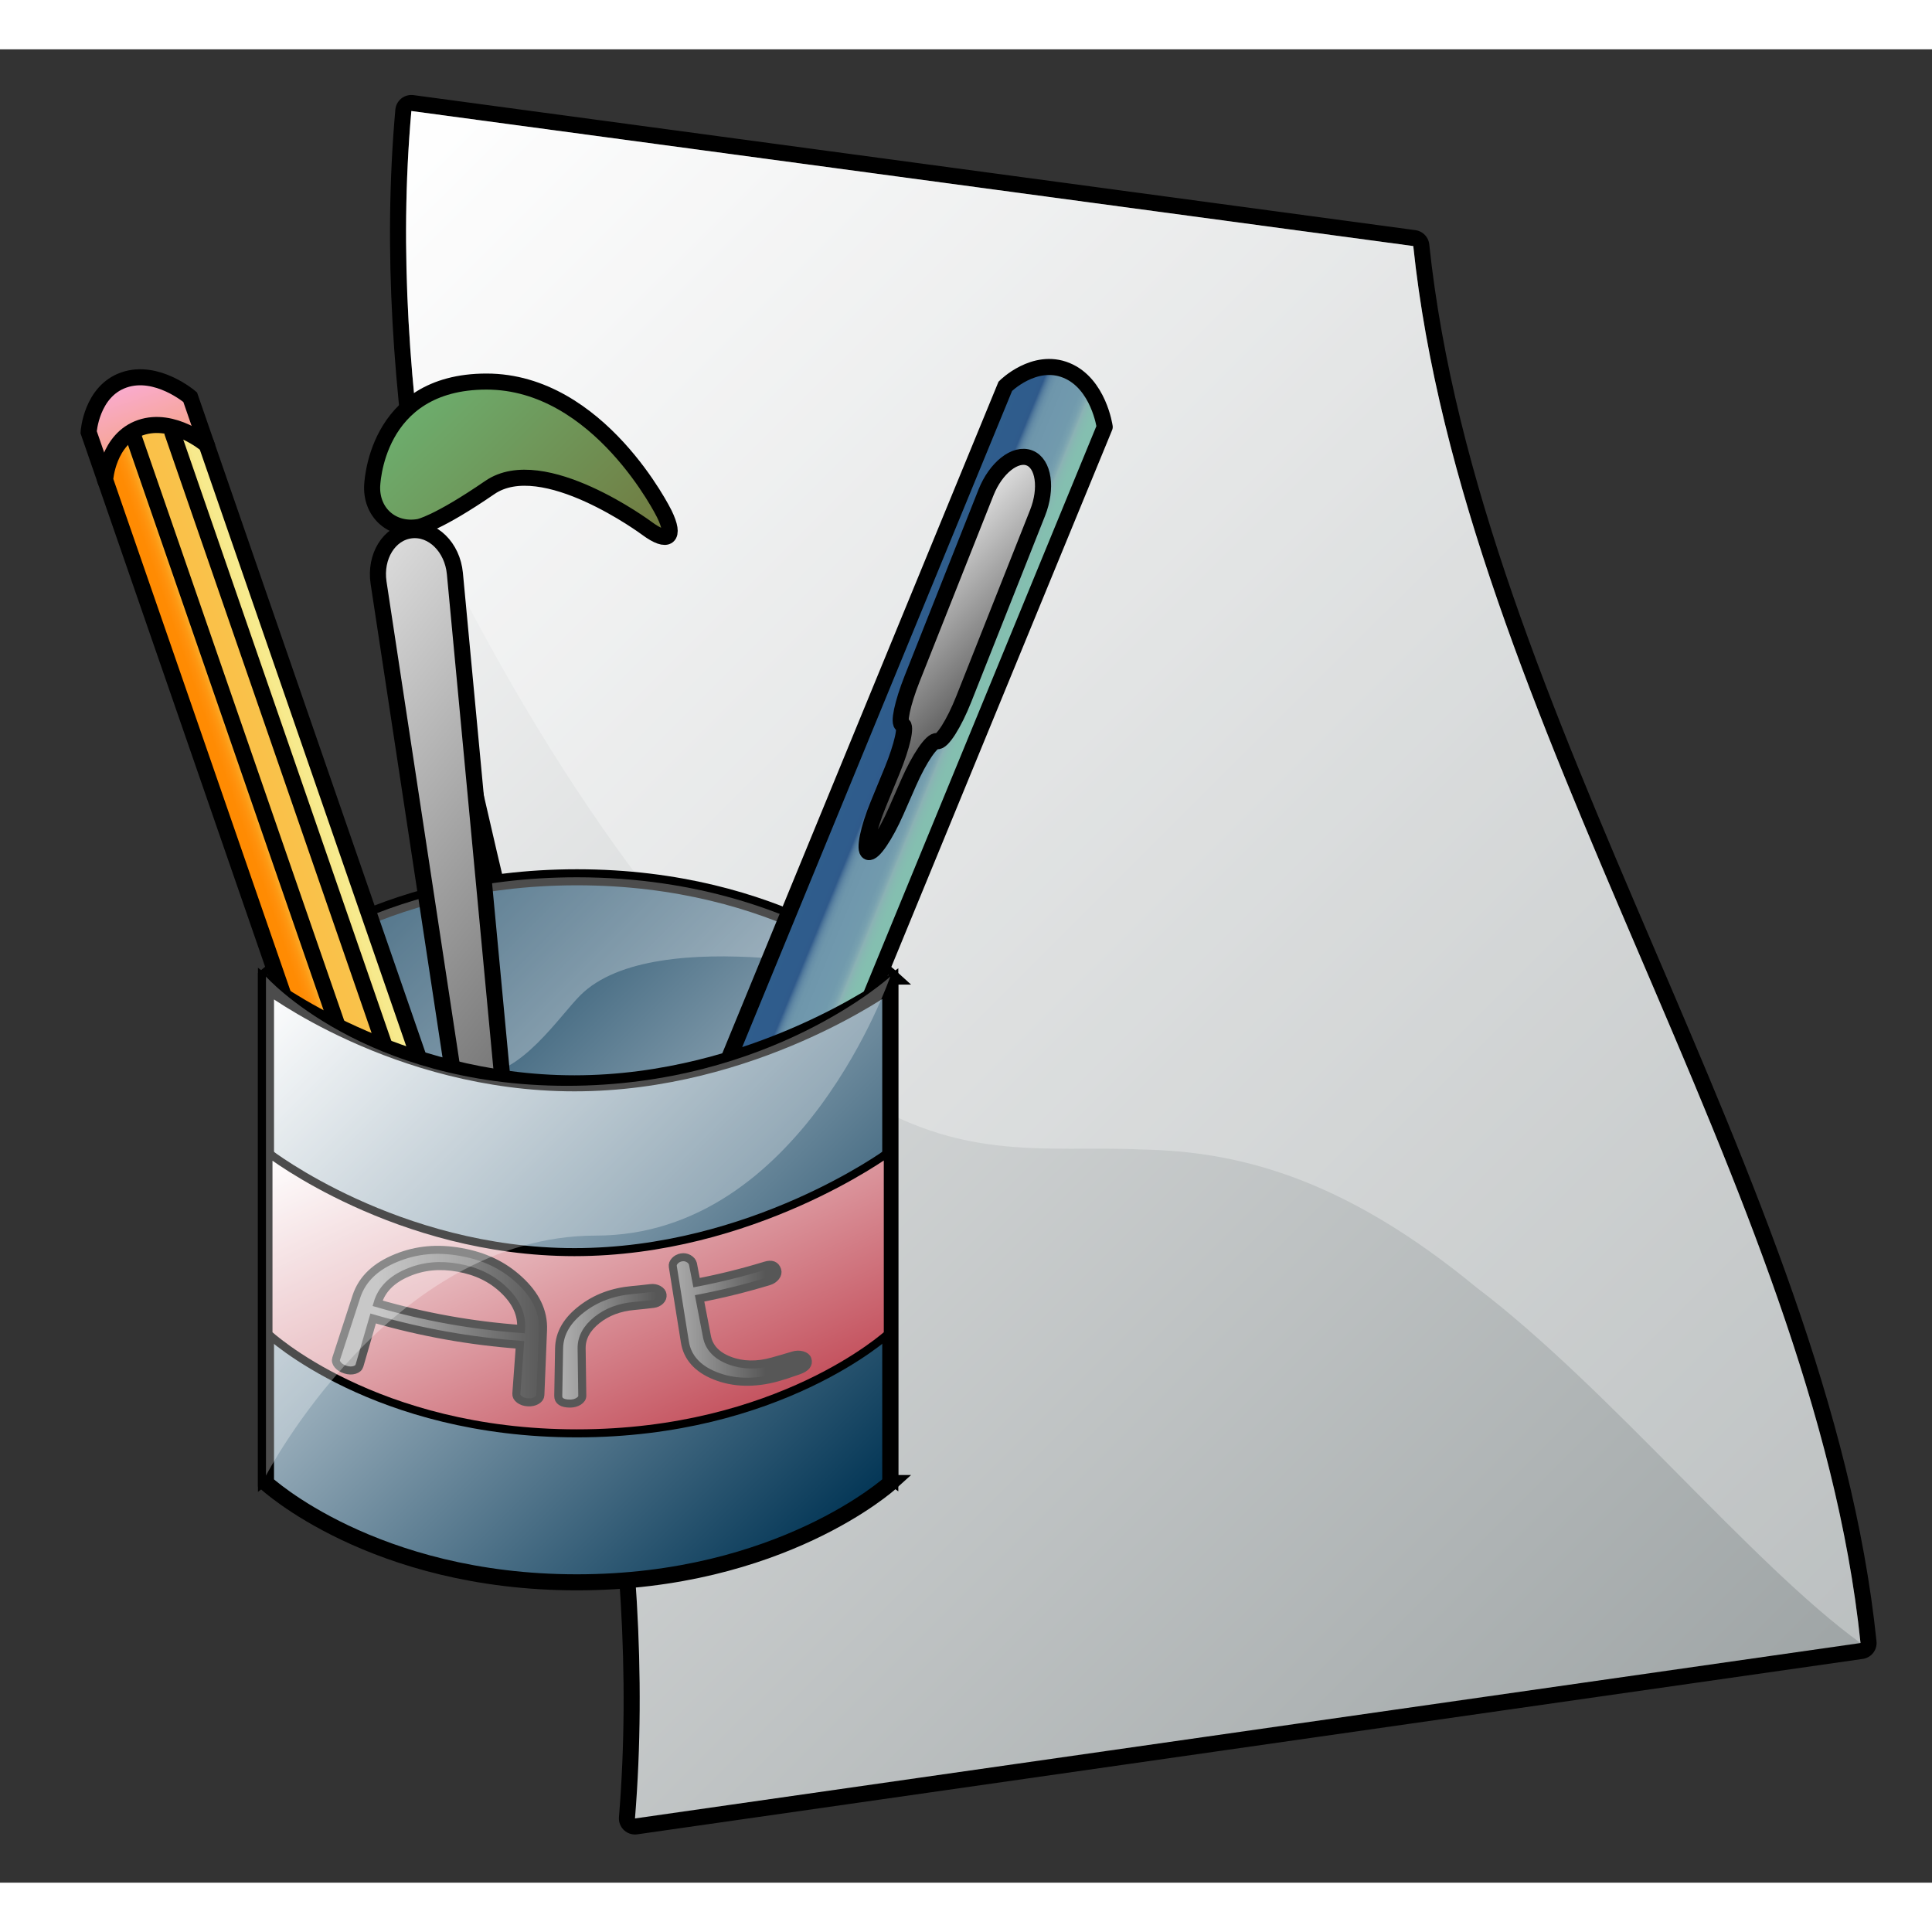 <?xml version="1.0" encoding="UTF-8" standalone="no"?>
<!DOCTYPE svg PUBLIC "-//W3C//DTD SVG 20010904//EN"
"http://www.w3.org/TR/2001/REC-SVG-20010904/DTD/svg10.dtd">
<!-- Created with Sodipodi ("http://www.sodipodi.com/") -->
<svg
   i:viewOrigin="249.2485 453.7085"
   i:rulerOrigin="-242 -332"
   i:pageBounds="242 460 370 332"
   width="48pt"
   height="48pt"
   viewBox="0 0 128.251 121.702"
   overflow="visible"
   enable-background="new 0 0 128.251 121.702"
   xml:space="preserve"
   id="svg153"
   sodipodi:version="0.32pre"
   sodipodi:docname="/home/cschalle/gnome-themes-extras/Amaranth/icons/scalable/mimetypes/gnome-mime-image.svg"
   sodipodi:docbase="/home/cschalle/gnome-themes-extras/Amaranth/icons/scalable/mimetypes"
   xmlns="http://www.w3.org/2000/svg"
   xmlns:sodipodi="http://sodipodi.sourceforge.net/DTD/sodipodi-0.dtd"
   xmlns:ns="http://ns.adobe.com/Variables/1.0/"
   xmlns:i="http://ns.adobe.com/AdobeIllustrator/10.0/"
   xmlns:xml="http://www.w3.org/XML/1998/namespace"
   xmlns:a="http://ns.adobe.com/AdobeSVGViewerExtensions/3.0/"
   xmlns:xlink="http://www.w3.org/1999/xlink">
  <rect x="0" y="0" width="128.251" height="121.702" fill="#333333" stroke="none"/>
  <defs
     id="defs377">
    <linearGradient
       id="XMLID_2_"
       gradientUnits="userSpaceOnUse"
       x1="53.823"
       y1="87.989"
       x2="18.851"
       y2="53.017">
      <stop
         offset="0"
         style="stop-color:#FFFFFF"
         id="stop169" />
      <stop
         offset="1"
         style="stop-color:#023555"
         id="stop170" />
      <a:midPointStop
         offset="0"
         style="stop-color:#FFFFFF"
         id="midPointStop171" />
      <a:midPointStop
         offset="0.5"
         style="stop-color:#FFFFFF"
         id="midPointStop172" />
      <a:midPointStop
         offset="1"
         style="stop-color:#023555"
         id="midPointStop173" />
    </linearGradient>
    <linearGradient
       id="XMLID_12_"
       gradientUnits="userSpaceOnUse"
       x1="30.732"
       y1="59.568"
       x2="42.242"
       y2="84.251">
      <stop
         offset="0"
         style="stop-color:#FFFFFF"
         id="stop346" />
      <stop
         offset="1"
         style="stop-color:#C4525E"
         id="stop347" />
      <a:midPointStop
         offset="0"
         style="stop-color:#FFFFFF"
         id="midPointStop348" />
      <a:midPointStop
         offset="0.5"
         style="stop-color:#FFFFFF"
         id="midPointStop349" />
      <a:midPointStop
         offset="1"
         style="stop-color:#C4525E"
         id="midPointStop350" />
    </linearGradient>
  </defs>
  <sodipodi:namedview
     id="base" />
  <g
     id="g352"
     transform="matrix(1.067,0,0,1.065,-0.392,3.03)">
    <g
       i:knockout="On"
       id="g157"
       style="font-size:12;stroke:#000000;">
      <path
         i:knockout="Off"
         fill="none"
         stroke-width="2"
         stroke-linecap="round"
         stroke-linejoin="round"
         d="M116.118,96.492     c-25.415,3.645-50.831,7.289-76.246,10.934C42.796,71.391,22.855,35.916,25.96,1c20.778,2.806,41.556,5.611,62.333,8.417     C91.398,39.001,113.194,68.026,116.118,96.492z"
         id="path158" />
      <linearGradient
         id="XMLID_1_"
         gradientUnits="userSpaceOnUse"
         x1="16.311"
         y1="10.649"
         x2="109.136"
         y2="103.474">
        <stop
           offset="0"
           style="stop-color:#FFFFFF"
           id="stop160" />
        <stop
           offset="1"
           style="stop-color:#9FA5A6"
           id="stop161" />
        <a:midPointStop
           offset="0"
           style="stop-color:#FFFFFF"
           id="midPointStop162" />
        <a:midPointStop
           offset="0.5"
           style="stop-color:#FFFFFF"
           id="midPointStop163" />
        <a:midPointStop
           offset="1"
           style="stop-color:#9FA5A6"
           id="midPointStop164" />
      </linearGradient>
      <path
         i:knockout="Off"
         fill="url(#XMLID_1_)"
         stroke="none"
         d="M116.118,96.492c-25.415,3.645-50.831,7.289-76.246,10.934     C42.796,71.391,22.855,35.916,25.96,1c20.778,2.806,41.556,5.611,62.333,8.417C91.398,39.001,113.194,68.026,116.118,96.492z"
         id="path165" />
    </g>
    <g
       i:knockout="On"
       opacity="0.3"
       id="g166"
       style="font-size:12;opacity:0.3;stroke:#000000;">
      <path
         i:knockout="Off"
         fill="#FFFFFF"
         stroke="none"
         d="M27.246,27.36C25.852,18.538,25.182,9.751,25.96,1     c20.778,2.806,41.556,5.611,62.333,8.417c1.492,14.219,7.301,28.308,13.259,42.268c6.438,15.087,13.047,30.022,14.565,44.807     c-6.749-4.9-15.691-15.928-23.884-22.157c-8.275-6.831-14.826-8.498-20.826-8.604c-6.056-0.3-11.703,1.024-19.06-4.287     C45.272,56.524,35.694,44.76,27.246,27.36z"
         id="path167" />
    </g>
    <path
       i:knockout="Off"
       fill="url(#XMLID_2_)"
       d="M55.756,54.951c0,0-6.81-6.189-19.498-6.189c-12.689,0-19.343,6.189-19.343,6.189    v31.104c0,0,8.047-6.189,19.188-6.189s19.652,6.189,19.652,6.189V54.951z"
       id="path174"
       style="font-size:12;fill:url(#XMLID_2_);stroke:#000000;" />
    <path
       i:knockout="Off"
       opacity="0.3"
       fill="#FFFFFF"
       stroke="none"
       d="M55.756,54.951c0,0-1.078-0.98-3.177-2.16    c-3.174-1.786-8.682-4.029-16.321-4.029c-12.689,0-19.343,6.189-19.343,6.189s7.175,5.714,13.24,6.067    c2.562,0.149,5.025-3.609,6.317-4.901C41.135,51.455,55.756,54.951,55.756,54.951z"
       id="path175"
       style="font-size:12;opacity:0.3;fill:#ffffff;" />
    <g
       id="g179"
       style="font-size:12;stroke:#000000;">
      <linearGradient
         id="XMLID_3_"
         gradientUnits="userSpaceOnUse"
         x1="49.515"
         y1="48.683"
         x2="55.216"
         y2="48.683"
         gradientTransform="matrix(-0.327 -0.945 0.945 -0.327 -19.718 85.783)">
        <stop
           offset="0"
           style="stop-color:#F4A279"
           id="stop181" />
        <stop
           offset="1"
           style="stop-color:#FAACD5"
           id="stop182" />
        <a:midPointStop
           offset="0"
           style="stop-color:#F4A279"
           id="midPointStop183" />
        <a:midPointStop
           offset="0.5"
           style="stop-color:#F4A279"
           id="midPointStop184" />
        <a:midPointStop
           offset="1"
           style="stop-color:#FAACD5"
           id="midPointStop185" />
      </linearGradient>
      <path
         i:knockout="Off"
         fill="url(#XMLID_3_)"
         stroke="none"
         d="M13.29,21.995l-1.091-3.159c0,0-2.072-1.78-4.116-1.074       c-2.042,0.705-2.202,3.256-2.202,3.256l1.091,3.158"
         id="path186" />
      <path
         i:knockout="Off"
         fill="none"
         d="M13.29,21.995l-1.091-3.159c0,0-2.072-1.78-4.116-1.074       c-2.042,0.705-2.202,3.256-2.202,3.256l1.091,3.158"
         id="path187" />
    </g>
    <g
       id="g190"
       style="font-size:12;stroke:#000000;">
      <linearGradient
         id="XMLID_4_"
         gradientUnits="userSpaceOnUse"
         x1="22.094"
         y1="52.023"
         x2="22.094"
         y2="45.338"
         gradientTransform="matrix(-0.327 -0.945 0.945 -0.327 -19.718 85.783)">
        <stop
           offset="0"
           style="stop-color:#F7EB8F"
           id="stop192" />
        <stop
           offset="0.138"
           style="stop-color:#F7EA8D"
           id="stop193" />
        <stop
           offset="0.188"
           style="stop-color:#F6E585"
           id="stop194" />
        <stop
           offset="0.223"
           style="stop-color:#F7DE78"
           id="stop195" />
        <stop
           offset="0.247"
           style="stop-color:#F8D569"
           id="stop196" />
        <stop
           offset="0.265"
           style="stop-color:#F8CE5F"
           id="stop197" />
        <stop
           offset="0.299"
           style="stop-color:#F9C752"
           id="stop198" />
        <stop
           offset="0.346"
           style="stop-color:#F9C24B"
           id="stop199" />
        <stop
           offset="0.477"
           style="stop-color:#FAC149"
           id="stop200" />
        <stop
           offset="0.598"
           style="stop-color:#FAC048"
           id="stop201" />
        <stop
           offset="0.641"
           style="stop-color:#FABB42"
           id="stop202" />
        <stop
           offset="0.671"
           style="stop-color:#FBB336"
           id="stop203" />
        <stop
           offset="0.696"
           style="stop-color:#FCA927"
           id="stop204" />
        <stop
           offset="0.697"
           style="stop-color:#FCA927"
           id="stop205" />
        <stop
           offset="0.709"
           style="stop-color:#FCA320"
           id="stop206" />
        <stop
           offset="0.742"
           style="stop-color:#FE9812"
           id="stop207" />
        <stop
           offset="0.783"
           style="stop-color:#FF900B"
           id="stop208" />
        <stop
           offset="0.841"
           style="stop-color:#FF8B03"
           id="stop209" />
        <stop
           offset="1"
           style="stop-color:#FF8A00"
           id="stop210" />
        <a:midPointStop
           offset="0"
           style="stop-color:#F7EB8F"
           id="midPointStop211" />
        <a:midPointStop
           offset="0.87"
           style="stop-color:#F7EB8F"
           id="midPointStop212" />
        <a:midPointStop
           offset="0.247"
           style="stop-color:#F8D569"
           id="midPointStop213" />
        <a:midPointStop
           offset="0.13"
           style="stop-color:#F8D569"
           id="midPointStop214" />
        <a:midPointStop
           offset="0.477"
           style="stop-color:#FAC149"
           id="midPointStop215" />
        <a:midPointStop
           offset="0.87"
           style="stop-color:#FAC149"
           id="midPointStop216" />
        <a:midPointStop
           offset="0.697"
           style="stop-color:#FCA927"
           id="midPointStop217" />
        <a:midPointStop
           offset="0.13"
           style="stop-color:#FCA927"
           id="midPointStop218" />
        <a:midPointStop
           offset="1"
           style="stop-color:#FF8A00"
           id="midPointStop219" />
      </linearGradient>
      <path
         i:knockout="Off"
         fill="url(#XMLID_4_)"
         stroke="none"
         d="M9.11,20.735c-2.044,0.705-2.202,3.256-2.202,3.256       L25.71,78.429c0,0-0.028-2.486,2.203-3.257c2.229-0.77,4.114,1.076,4.114,1.076L13.225,21.81       C13.225,21.81,11.153,20.029,9.11,20.735z"
         id="path220" />
      <path
         i:knockout="Off"
         fill="none"
         d="M9.11,20.735c-2.044,0.705-2.202,3.256-2.202,3.256L25.71,78.429       c0,0-0.028-2.486,2.203-3.257c2.229-0.77,4.114,1.076,4.114,1.076L13.225,21.81C13.225,21.81,11.153,20.029,9.11,20.735z"
         id="path221" />
    </g>
    <g
       id="g224"
       style="font-size:12;stroke:#000000;">
      <linearGradient
         id="XMLID_5_"
         gradientUnits="userSpaceOnUse"
         x1="-11.027"
         y1="52.021"
         x2="-11.027"
         y2="45.338"
         gradientTransform="matrix(-0.327 -0.945 0.945 -0.327 -19.718 85.783)">
        <stop
           offset="0"
           style="stop-color:#F7EB8F"
           id="stop226" />
        <stop
           offset="0.298"
           style="stop-color:#C29B2F"
           id="stop227" />
        <stop
           offset="0.551"
           style="stop-color:#FBDD40"
           id="stop228" />
        <stop
           offset="1"
           style="stop-color:#FF8A00"
           id="stop229" />
        <a:midPointStop
           offset="0"
           style="stop-color:#F7EB8F"
           id="midPointStop230" />
        <a:midPointStop
           offset="0.5"
           style="stop-color:#F7EB8F"
           id="midPointStop231" />
        <a:midPointStop
           offset="0.298"
           style="stop-color:#C29B2F"
           id="midPointStop232" />
        <a:midPointStop
           offset="0.5"
           style="stop-color:#C29B2F"
           id="midPointStop233" />
        <a:midPointStop
           offset="0.551"
           style="stop-color:#FBDD40"
           id="midPointStop234" />
        <a:midPointStop
           offset="0.5"
           style="stop-color:#FBDD40"
           id="midPointStop235" />
        <a:midPointStop
           offset="1"
           style="stop-color:#FF8A00"
           id="midPointStop236" />
      </linearGradient>
      <path
         i:knockout="Off"
         fill="url(#XMLID_5_)"
         stroke="none"
         d="M25.71,78.429l4.681,7.534c0,0,0.3-0.936,0.797-1.107       c0.494-0.17,1.433,0.337,1.433,0.337l-0.595-8.944c0,0-1.512-1.973-4.114-1.076C25.311,76.072,25.71,78.429,25.71,78.429z"
         id="path237" />
      <path
         i:knockout="Off"
         fill="none"
         d="M25.71,78.429l4.681,7.534c0,0,0.3-0.936,0.797-1.107       c0.494-0.17,1.433,0.337,1.433,0.337l-0.595-8.944c0,0-1.512-1.973-4.114-1.076C25.311,76.072,25.71,78.429,25.71,78.429z"
         id="path238" />
    </g>
    <g
       id="g241"
       style="font-size:12;stroke:#000000;">
      <path
         i:knockout="Off"
         fill="#515151"
         stroke="none"
         d="M30.391,85.963l2.69,3.576l-0.46-4.347c0,0-0.836-0.611-1.433-0.337       C30.59,85.132,30.391,85.963,30.391,85.963z"
         id="path242" />
      <path
         i:knockout="Off"
         fill="none"
         d="M30.391,85.963l2.69,3.576l-0.46-4.347c0,0-0.836-0.611-1.433-0.337       C30.59,85.132,30.391,85.963,30.391,85.963z"
         id="path243" />
    </g>
    <path
       i:knockout="Off"
       fill="none"
       d="M29.713,74.968L11.061,20.961"
       id="path244"
       style="font-size:12;fill:none;stroke:#000000;" />
    <path
       i:knockout="Off"
       fill="none"
       d="M27.227,74.995L8.617,21.113"
       id="path245"
       style="font-size:12;fill:none;stroke:#000000;" />
    <g
       id="g249"
       style="font-size:12;stroke:#000000;">
      <linearGradient
         id="XMLID_6_"
         gradientUnits="userSpaceOnUse"
         x1="27.25"
         y1="88.527"
         x2="27.25"
         y2="81.84"
         gradientTransform="matrix(0.38 -0.925 0.925 0.38 -33.636 37.83)">
        <stop
           offset="0"
           style="stop-color:#83C0AF"
           id="stop251" />
        <stop
           offset="0.149"
           style="stop-color:#84BFB0"
           id="stop252" />
        <stop
           offset="0.203"
           style="stop-color:#86BAB1"
           id="stop253" />
        <stop
           offset="0.241"
           style="stop-color:#8AB3B4"
           id="stop254" />
        <stop
           offset="0.247"
           style="stop-color:#8BB1B4"
           id="stop255" />
        <stop
           offset="0.261"
           style="stop-color:#83AAB2"
           id="stop256" />
        <stop
           offset="0.296"
           style="stop-color:#77A0AF"
           id="stop257" />
        <stop
           offset="0.344"
           style="stop-color:#719AAD"
           id="stop258" />
        <stop
           offset="0.477"
           style="stop-color:#7098AD"
           id="stop259" />
        <stop
           offset="0.584"
           style="stop-color:#6E96AB"
           id="stop260" />
        <stop
           offset="0.622"
           style="stop-color:#678FA8"
           id="stop261" />
        <stop
           offset="0.649"
           style="stop-color:#5C84A2"
           id="stop262" />
        <stop
           offset="0.671"
           style="stop-color:#4C759A"
           id="stop263" />
        <stop
           offset="0.69"
           style="stop-color:#38618F"
           id="stop264" />
        <stop
           offset="0.697"
           style="stop-color:#2F5A8B"
           id="stop265" />
        <stop
           offset="0.752"
           style="stop-color:#2F5C8C"
           id="stop266" />
        <stop
           offset="1"
           style="stop-color:#2F5D8C"
           id="stop267" />
        <a:midPointStop
           offset="0"
           style="stop-color:#83C0AF"
           id="midPointStop268" />
        <a:midPointStop
           offset="0.87"
           style="stop-color:#83C0AF"
           id="midPointStop269" />
        <a:midPointStop
           offset="0.247"
           style="stop-color:#8BB1B4"
           id="midPointStop270" />
        <a:midPointStop
           offset="0.13"
           style="stop-color:#8BB1B4"
           id="midPointStop271" />
        <a:midPointStop
           offset="0.477"
           style="stop-color:#7098AD"
           id="midPointStop272" />
        <a:midPointStop
           offset="0.87"
           style="stop-color:#7098AD"
           id="midPointStop273" />
        <a:midPointStop
           offset="0.697"
           style="stop-color:#2F5A8B"
           id="midPointStop274" />
        <a:midPointStop
           offset="0.13"
           style="stop-color:#2F5A8B"
           id="midPointStop275" />
        <a:midPointStop
           offset="1"
           style="stop-color:#2F5D8C"
           id="midPointStop276" />
      </linearGradient>
      <path
         i:knockout="Off"
         fill="url(#XMLID_6_)"
         stroke="none"
         d="M66.718,17.168c-1.999-0.822-3.805,0.988-3.805,0.988       L41.042,71.435c0,0,1.622-1.885,3.806-0.988c2.183,0.896,2.377,3.527,2.377,3.527l21.871-53.28       C69.096,20.694,68.719,17.989,66.718,17.168z"
         id="path277" />
      <path
         i:knockout="Off"
         fill="none"
         d="M66.718,17.168c-1.999-0.822-3.805,0.988-3.805,0.988L41.042,71.435       c0,0,1.622-1.885,3.806-0.988c2.183,0.896,2.377,3.527,2.377,3.527l21.871-53.28C69.096,20.694,68.719,17.989,66.718,17.168z"
         id="path278" />
    </g>
    <g
       id="g281"
       style="font-size:12;stroke:#000000;">
      <linearGradient
         id="XMLID_7_"
         gradientUnits="userSpaceOnUse"
         x1="-5.87"
         y1="88.527"
         x2="-5.87"
         y2="81.843"
         gradientTransform="matrix(0.38 -0.925 0.925 0.38 -33.636 37.83)">
        <stop
           offset="0"
           style="stop-color:#F7EB8F"
           id="stop283" />
        <stop
           offset="0.298"
           style="stop-color:#C29B2F"
           id="stop284" />
        <stop
           offset="0.551"
           style="stop-color:#FBDD40"
           id="stop285" />
        <stop
           offset="1"
           style="stop-color:#FF8A00"
           id="stop286" />
        <a:midPointStop
           offset="0"
           style="stop-color:#F7EB8F"
           id="midPointStop287" />
        <a:midPointStop
           offset="0.5"
           style="stop-color:#F7EB8F"
           id="midPointStop288" />
        <a:midPointStop
           offset="0.298"
           style="stop-color:#C29B2F"
           id="midPointStop289" />
        <a:midPointStop
           offset="0.5"
           style="stop-color:#C29B2F"
           id="midPointStop290" />
        <a:midPointStop
           offset="0.551"
           style="stop-color:#FBDD40"
           id="midPointStop291" />
        <a:midPointStop
           offset="0.5"
           style="stop-color:#FBDD40"
           id="midPointStop292" />
        <a:midPointStop
           offset="1"
           style="stop-color:#FF8A00"
           id="midPointStop293" />
      </linearGradient>
      <path
         i:knockout="Off"
         fill="url(#XMLID_7_)"
         stroke="none"
         d="M41.042,71.435l-1.467,8.748c0,0,0.844-0.503,1.33-0.304       c0.483,0.198,0.853,1.2,0.853,1.2l5.467-7.105c0,0,0.168-2.479-2.377-3.527C42.301,69.402,41.042,71.435,41.042,71.435z"
         id="path294" />
      <path
         i:knockout="Off"
         fill="none"
         d="M41.042,71.435l-1.467,8.748c0,0,0.844-0.503,1.33-0.304       c0.483,0.198,0.853,1.2,0.853,1.2l5.467-7.105c0,0,0.168-2.479-2.377-3.527C42.301,69.402,41.042,71.435,41.042,71.435z"
         id="path295" />
    </g>
    <g
       id="g298"
       style="font-size:12;stroke:#000000;">
      <path
         i:knockout="Off"
         fill="#515151"
         stroke="none"
         d="M39.576,80.183l-0.345,4.462l2.527-3.565c0,0-0.224-1.013-0.853-1.2       C40.275,79.691,39.576,80.183,39.576,80.183z"
         id="path299" />
      <path
         i:knockout="Off"
         fill="none"
         d="M39.576,80.183l-0.345,4.462l2.527-3.565c0,0-0.224-1.013-0.853-1.2       C40.275,79.691,39.576,80.183,39.576,80.183z"
         id="path300" />
    </g>
    <g
       id="g303"
       style="font-size:12;stroke:#000000;">
      <linearGradient
         id="XMLID_8_"
         gradientUnits="userSpaceOnUse"
         x1="14.888"
         y1="39.384"
         x2="42.594"
         y2="67.09"
         gradientTransform="matrix(0.993 -0.12 0.12 0.993 -5.718 4.343)">
        <stop
           offset="0"
           style="stop-color:#DBDBDB"
           id="stop305" />
        <stop
           offset="1"
           style="stop-color:#454545"
           id="stop306" />
        <a:midPointStop
           offset="0"
           style="stop-color:#DBDBDB"
           id="midPointStop307" />
        <a:midPointStop
           offset="0.5"
           style="stop-color:#DBDBDB"
           id="midPointStop308" />
        <a:midPointStop
           offset="1"
           style="stop-color:#454545"
           id="midPointStop309" />
      </linearGradient>
      <path
         i:knockout="Off"
         fill="url(#XMLID_8_)"
         stroke="none"
         d="M33.198,78.105c0.154,1.644-0.134,3.037-0.641,3.099      c-0.507,0.062-1.124-1.224-1.371-2.854L23.92,30.401c-0.247-1.631,0.657-3.1,2.009-3.263c1.353-0.163,2.584,1.048,2.739,2.69      L33.198,78.105z"
         id="path310" />
      <path
         i:knockout="Off"
         fill="none"
         d="M33.198,78.105c0.154,1.644-0.134,3.037-0.641,3.099      c-0.507,0.062-1.124-1.224-1.371-2.854L23.92,30.401c-0.247-1.631,0.657-3.1,2.009-3.263c1.353-0.163,2.584,1.048,2.739,2.69      L33.198,78.105z"
         id="path311" />
    </g>
    <g
       id="g314"
       style="font-size:12;stroke:#000000;">
      <linearGradient
         id="XMLID_9_"
         gradientUnits="userSpaceOnUse"
         x1="18.85"
         y1="53.481"
         x2="53.822"
         y2="88.454">
        <stop
           offset="0"
           style="stop-color:#FFFFFF"
           id="stop316" />
        <stop
           offset="1"
           style="stop-color:#023555"
           id="stop317" />
        <a:midPointStop
           offset="0"
           style="stop-color:#FFFFFF"
           id="midPointStop318" />
        <a:midPointStop
           offset="0.5"
           style="stop-color:#FFFFFF"
           id="midPointStop319" />
        <a:midPointStop
           offset="1"
           style="stop-color:#023555"
           id="midPointStop320" />
      </linearGradient>
      <path
         i:knockout="Off"
         fill="url(#XMLID_9_)"
         stroke="none"
         d="M55.756,86.519c0,0-6.81,6.189-19.498,6.189      s-19.343-6.189-19.343-6.189V55.415c0,0,8.047,6.19,19.188,6.19s19.652-6.19,19.652-6.19V86.519z"
         id="path321" />
      <path
         i:knockout="Off"
         fill="none"
         d="M55.756,86.519c0,0-6.81,6.189-19.498,6.189s-19.343-6.189-19.343-6.189V55.415      c0,0,8.047,6.19,19.188,6.19s19.652-6.19,19.652-6.19V86.519z"
         id="path322" />
    </g>
    <g
       id="g325"
       style="font-size:12;stroke:#000000;">
      <linearGradient
         id="XMLID_10_"
         gradientUnits="userSpaceOnUse"
         x1="55.495"
         y1="30.995"
         x2="63.04"
         y2="38.54">
        <stop
           offset="0"
           style="stop-color:#DBDBDB"
           id="stop327" />
        <stop
           offset="1"
           style="stop-color:#454545"
           id="stop328" />
        <a:midPointStop
           offset="0"
           style="stop-color:#DBDBDB"
           id="midPointStop329" />
        <a:midPointStop
           offset="0.5"
           style="stop-color:#DBDBDB"
           id="midPointStop330" />
        <a:midPointStop
           offset="1"
           style="stop-color:#454545"
           id="midPointStop331" />
      </linearGradient>
      <path
         i:knockout="Off"
         fill="url(#XMLID_10_)"
         stroke="none"
         d="M60.327,37.656c-0.607,1.534-1.355,2.713-1.663,2.621      s-1.1,1.067-1.762,2.579l-0.784,1.789c-0.662,1.512-1.438,2.655-1.725,2.542s-0.009-1.456,0.617-2.982l0.862-2.102      c0.626-1.527,0.914-2.81,0.639-2.852s-0.002-1.332,0.604-2.866l4.594-11.605c0.607-1.534,1.827-2.503,2.71-2.154      c0.882,0.35,1.107,1.891,0.5,3.425L60.327,37.656z"
         id="path332" />
      <path
         i:knockout="Off"
         fill="none"
         d="M60.327,37.656c-0.607,1.534-1.355,2.713-1.663,2.621s-1.1,1.067-1.762,2.579      l-0.784,1.789c-0.662,1.512-1.438,2.655-1.725,2.542s-0.009-1.456,0.617-2.982l0.862-2.102c0.626-1.527,0.914-2.81,0.639-2.852      s-0.002-1.332,0.604-2.866l4.594-11.605c0.607-1.534,1.827-2.503,2.71-2.154c0.882,0.35,1.107,1.891,0.5,3.425L60.327,37.656z"
         id="path333" />
    </g>
    <g
       id="g336"
       style="font-size:12;stroke:#000000;">
      <linearGradient
         id="XMLID_11_"
         gradientUnits="userSpaceOnUse"
         x1="26.418"
         y1="19.038"
         x2="38.391"
         y2="31.011">
        <stop
           offset="0"
           style="stop-color:#6DAD6D"
           id="stop338" />
        <stop
           offset="1"
           style="stop-color:#71793F"
           id="stop339" />
        <a:midPointStop
           offset="0"
           style="stop-color:#6DAD6D"
           id="midPointStop340" />
        <a:midPointStop
           offset="0.5"
           style="stop-color:#6DAD6D"
           id="midPointStop341" />
        <a:midPointStop
           offset="1"
           style="stop-color:#71793F"
           id="midPointStop342" />
      </linearGradient>
      <path
         i:knockout="Off"
         fill="url(#XMLID_11_)"
         stroke="none"
         d="M26.428,26.927c-1.626,0.28-2.936-0.841-2.91-2.491      c0,0,0.103-6.572,7.118-6.572s11.058,8.242,11.058,8.242c0.727,1.481,0.238,1.887-1.085,0.902c0,0-6.464-4.811-9.766-2.542      C27.542,26.735,26.428,26.927,26.428,26.927z"
         id="path343" />
      <path
         i:knockout="Off"
         fill="none"
         d="M26.428,26.927c-1.626,0.28-2.936-0.841-2.91-2.491c0,0,0.103-6.572,7.118-6.572      s11.058,8.242,11.058,8.242c0.727,1.481,0.238,1.887-1.085,0.902c0,0-6.464-4.811-9.766-2.542      C27.542,26.735,26.428,26.927,26.428,26.927z"
         id="path344" />
    </g>
    <path
       i:knockout="Off"
       fill="url(#XMLID_12_)"
       stroke-width="0.5"
       d="M55.602,77.234c0,0-6.755,6.189-19.343,6.189    S17.07,77.234,17.07,77.234V65.938c0,0,7.983,6.189,19.036,6.189s19.496-6.189,19.496-6.189V77.234z"
       id="path351"
       style="font-size:12;fill:url(#XMLID_12_);stroke:#000000;stroke-width:0.5;" />
    <g
       i:knockout="Off"
       id="g512"
       style="font-size:12;stroke:#000000;">
      <g
         id="g353">
        <linearGradient
           id="XMLID_13_"
           gradientUnits="userSpaceOnUse"
           x1="23.866"
           y1="75.238"
           x2="34.349"
           y2="75.238">
          <stop
             offset="0"
             style="stop-color:#B0B0B0"
             id="stop355" />
          <stop
             offset="1"
             style="stop-color:#575757"
             id="stop356" />
          <a:midPointStop
             offset="0"
             style="stop-color:#B0B0B0"
             id="midPointStop357" />
          <a:midPointStop
             offset="0.5"
             style="stop-color:#B0B0B0"
             id="midPointStop358" />
          <a:midPointStop
             offset="1"
             style="stop-color:#575757"
             id="midPointStop359" />
        </linearGradient>
        <path
           i:knockout="Off"
           fill="url(#XMLID_13_)"
           stroke="#575757"
           stroke-width="0.5"
           d="M33.986,81.036      c-0.006,0.137-0.083,0.249-0.234,0.338c-0.15,0.088-0.331,0.128-0.541,0.115c-0.209-0.012-0.385-0.071-0.525-0.177      c-0.139-0.105-0.204-0.226-0.194-0.362c0.074-1.016,0.148-2.031,0.222-3.047c-3.079-0.225-6.139-0.771-9.131-1.639      c-0.284,0.978-0.567,1.955-0.85,2.933c-0.039,0.133-0.142,0.224-0.311,0.274c-0.169,0.05-0.355,0.044-0.558-0.019      c-0.203-0.063-0.363-0.16-0.476-0.292c-0.112-0.133-0.147-0.265-0.105-0.395c0.419-1.288,0.837-2.577,1.256-3.866      c0.367-1.125,1.226-1.899,2.492-2.413c1.269-0.516,2.573-0.627,4.017-0.367c1.443,0.258,2.622,0.813,3.624,1.737      c0.999,0.921,1.527,1.945,1.479,3.128C34.097,78.335,34.042,79.685,33.986,81.036z M32.786,76.917      c0.065-0.907-0.315-1.708-1.079-2.436c-0.765-0.73-1.695-1.177-2.842-1.382c-1.136-0.204-2.163-0.108-3.139,0.31      c-0.975,0.416-1.614,1.033-1.868,1.906C26.784,76.165,29.776,76.699,32.786,76.917z"
           id="path360" />
        <linearGradient
           id="XMLID_14_"
           gradientUnits="userSpaceOnUse"
           x1="35.254"
           y1="76.203"
           x2="41.202"
           y2="76.203">
          <stop
             offset="0"
             style="stop-color:#B0B0B0"
             id="stop362" />
          <stop
             offset="1"
             style="stop-color:#575757"
             id="stop363" />
          <a:midPointStop
             offset="0"
             style="stop-color:#B0B0B0"
             id="midPointStop364" />
          <a:midPointStop
             offset="0.5"
             style="stop-color:#B0B0B0"
             id="midPointStop365" />
          <a:midPointStop
             offset="1"
             style="stop-color:#575757"
             id="midPointStop366" />
        </linearGradient>
        <path
           i:knockout="Off"
           fill="url(#XMLID_14_)"
           stroke="#575757"
           stroke-width="0.5"
           d="M39.714,74.489      c0.38-0.035,0.76-0.075,1.139-0.121c0.175-0.021,0.336,0.008,0.484,0.089c0.147,0.08,0.231,0.187,0.25,0.32      c0.02,0.143-0.027,0.269-0.14,0.38c-0.113,0.11-0.261,0.177-0.441,0.198c-0.145,0.018-0.348,0.042-0.612,0.07      c-0.266,0.028-0.458,0.047-0.579,0.058c-0.915,0.084-1.673,0.369-2.309,0.876c-0.633,0.508-0.961,1.091-0.953,1.769      c0.014,0.982,0.027,1.965,0.041,2.946c0.002,0.136-0.073,0.251-0.227,0.35c-0.153,0.095-0.331,0.144-0.531,0.144      c-0.498-0.002-0.744-0.166-0.737-0.482c0.018-0.987,0.035-1.976,0.052-2.963c0.018-0.952,0.505-1.752,1.396-2.442      C37.44,74.986,38.475,74.603,39.714,74.489c0.38-0.035,0.76-0.075,1.139-0.121C40.474,74.414,40.094,74.454,39.714,74.489z"
           id="path367" />
        <linearGradient
           id="XMLID_15_"
           gradientUnits="userSpaceOnUse"
           x1="42.042"
           y1="75.449"
           x2="48.007"
           y2="75.449">
          <stop
             offset="0"
             style="stop-color:#B0B0B0"
             id="stop369" />
          <stop
             offset="1"
             style="stop-color:#575757"
             id="stop370" />
          <a:midPointStop
             offset="0"
             style="stop-color:#B0B0B0"
             id="midPointStop371" />
          <a:midPointStop
             offset="0.5"
             style="stop-color:#B0B0B0"
             id="midPointStop372" />
          <a:midPointStop
             offset="1"
             style="stop-color:#575757"
             id="midPointStop373" />
        </linearGradient>
        <path
           i:knockout="Off"
           fill="url(#XMLID_15_)"
           stroke="#575757"
           stroke-width="0.5"
           d="M50.605,78.815      c0.096,0.294-0.089,0.529-0.563,0.694c-0.603,0.215-1.047,0.354-1.327,0.431c-1.417,0.392-2.727,0.346-3.852-0.104      c-1.127-0.449-1.739-1.175-1.887-2.114c-0.25-1.565-0.5-3.131-0.75-4.695c-0.02-0.125,0.024-0.245,0.129-0.358      c0.106-0.113,0.239-0.185,0.403-0.214c0.164-0.028,0.315-0.003,0.454,0.077c0.14,0.081,0.228,0.186,0.265,0.318      c0.076,0.393,0.151,0.786,0.227,1.18c1.441-0.277,2.872-0.633,4.284-1.066c0.388-0.119,0.632-0.026,0.733,0.285      c0.044,0.136,0.015,0.271-0.09,0.407c-0.105,0.136-0.245,0.229-0.422,0.283c-1.424,0.435-2.865,0.791-4.317,1.07      c0.153,0.794,0.306,1.588,0.458,2.383c0.128,0.667,0.582,1.174,1.39,1.487c0.807,0.313,1.723,0.338,2.707,0.056      c0.106-0.029,0.316-0.088,0.631-0.179c0.262-0.076,0.472-0.141,0.627-0.188c0.197-0.061,0.383-0.066,0.566-0.018      C50.452,78.6,50.564,78.688,50.605,78.815z"
           id="path374" />
      </g>
    </g>
    <path
       i:knockout="Off"
       opacity="0.3"
       fill="#FFFFFF"
       stroke="none"
       d="M55.756,54.951c0,0-7.428,6.809-20.117,6.809    s-18.724-6.809-18.724-6.809v31.104c0,0,7.737-14.959,20.529-14.959S55.756,54.951,55.756,54.951z"
       id="path375"
       style="font-size:12;opacity:0.3;fill:#ffffff;" />
  </g>
</svg>
